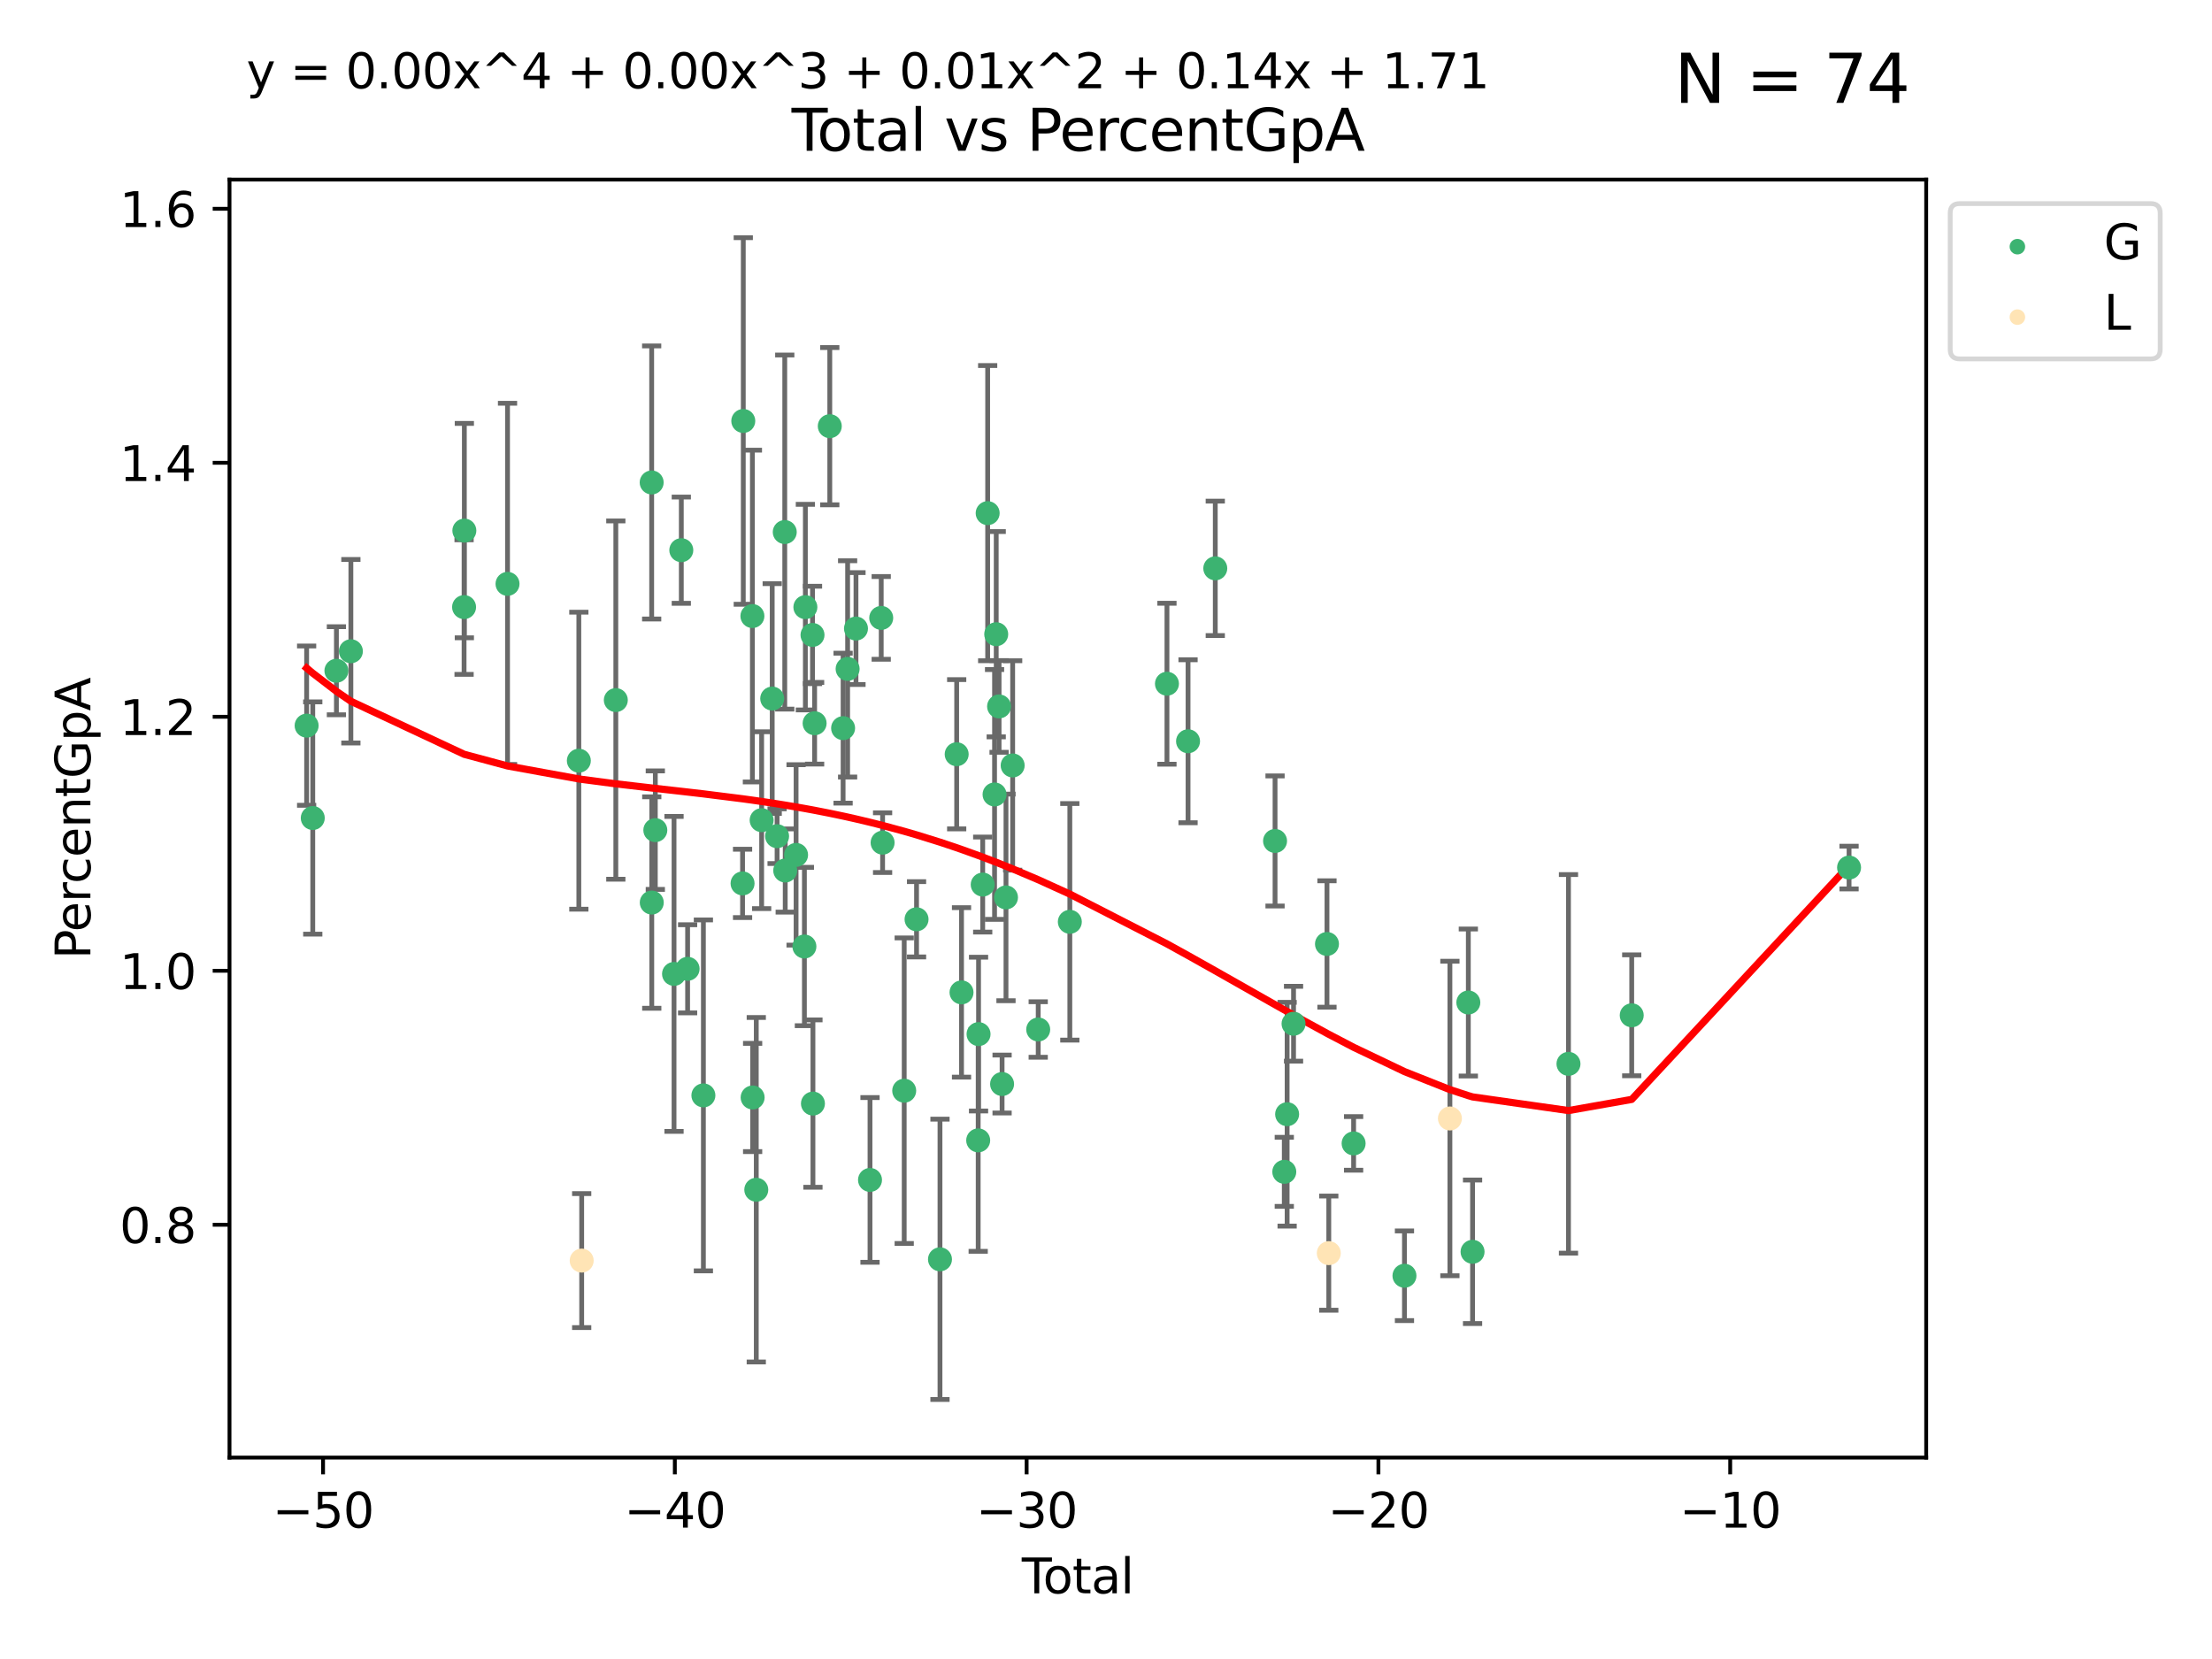 <?xml version="1.0" encoding="utf-8" standalone="no"?>
<!DOCTYPE svg PUBLIC "-//W3C//DTD SVG 1.1//EN"
  "http://www.w3.org/Graphics/SVG/1.1/DTD/svg11.dtd">
<svg xmlns:xlink="http://www.w3.org/1999/xlink" width="460.8pt" height="345.6pt" viewBox="0 0 460.8 345.6" xmlns="http://www.w3.org/2000/svg" version="1.1">
 <defs>
  <style type="text/css">*{stroke-linejoin: round; stroke-linecap: butt}</style>
 </defs>
 <g id="figure_1">
  <g id="patch_1">
   <path d="M 0 345.6 
L 460.8 345.6 
L 460.8 0 
L 0 0 
z
" style="fill: #ffffff"/>
  </g>
  <g id="axes_1">
   <g id="patch_2">
    <path d="M 47.81 303.64 
L 401.26 303.64 
L 401.26 37.411 
L 47.81 37.411 
z
" style="fill: #ffffff"/>
   </g>
   <g id="PathCollection_1">
    <defs>
     <path id="m5b1c51ec36" d="M 0 1.118 
C 0.297 1.118 0.581 1 0.791 0.791 
C 1 0.581 1.118 0.297 1.118 0 
C 1.118 -0.297 1 -0.581 0.791 -0.791 
C 0.581 -1 0.297 -1.118 0 -1.118 
C -0.297 -1.118 -0.581 -1 -0.791 -0.791 
C -1 -0.581 -1.118 -0.297 -1.118 0 
C -1.118 0.297 -1 0.581 -0.791 0.791 
C -0.581 1 -0.297 1.118 0 1.118 
z
" style="stroke: #3cb371"/>
    </defs>
    <g clip-path="url(#p511aaa5966)">
     <use xlink:href="#m5b1c51ec36" x="63.876" y="151.162" style="fill: #3cb371; stroke: #3cb371"/>
     <use xlink:href="#m5b1c51ec36" x="65.155" y="170.409" style="fill: #3cb371; stroke: #3cb371"/>
     <use xlink:href="#m5b1c51ec36" x="70.08" y="139.727" style="fill: #3cb371; stroke: #3cb371"/>
     <use xlink:href="#m5b1c51ec36" x="73.095" y="135.666" style="fill: #3cb371; stroke: #3cb371"/>
     <use xlink:href="#m5b1c51ec36" x="96.676" y="126.468" style="fill: #3cb371; stroke: #3cb371"/>
     <use xlink:href="#m5b1c51ec36" x="96.733" y="110.534" style="fill: #3cb371; stroke: #3cb371"/>
     <use xlink:href="#m5b1c51ec36" x="105.727" y="121.629" style="fill: #3cb371; stroke: #3cb371"/>
     <use xlink:href="#m5b1c51ec36" x="120.583" y="158.465" style="fill: #3cb371; stroke: #3cb371"/>
     <use xlink:href="#m5b1c51ec36" x="128.286" y="145.84" style="fill: #3cb371; stroke: #3cb371"/>
     <use xlink:href="#m5b1c51ec36" x="135.755" y="100.505" style="fill: #3cb371; stroke: #3cb371"/>
     <use xlink:href="#m5b1c51ec36" x="135.775" y="188.018" style="fill: #3cb371; stroke: #3cb371"/>
     <use xlink:href="#m5b1c51ec36" x="136.516" y="172.935" style="fill: #3cb371; stroke: #3cb371"/>
     <use xlink:href="#m5b1c51ec36" x="140.413" y="202.885" style="fill: #3cb371; stroke: #3cb371"/>
     <use xlink:href="#m5b1c51ec36" x="141.928" y="114.612" style="fill: #3cb371; stroke: #3cb371"/>
     <use xlink:href="#m5b1c51ec36" x="143.241" y="201.823" style="fill: #3cb371; stroke: #3cb371"/>
     <use xlink:href="#m5b1c51ec36" x="146.53" y="228.191" style="fill: #3cb371; stroke: #3cb371"/>
     <use xlink:href="#m5b1c51ec36" x="154.689" y="184.031" style="fill: #3cb371; stroke: #3cb371"/>
     <use xlink:href="#m5b1c51ec36" x="154.839" y="87.695" style="fill: #3cb371; stroke: #3cb371"/>
     <use xlink:href="#m5b1c51ec36" x="156.74" y="128.336" style="fill: #3cb371; stroke: #3cb371"/>
     <use xlink:href="#m5b1c51ec36" x="156.787" y="228.624" style="fill: #3cb371; stroke: #3cb371"/>
     <use xlink:href="#m5b1c51ec36" x="157.547" y="247.845" style="fill: #3cb371; stroke: #3cb371"/>
     <use xlink:href="#m5b1c51ec36" x="158.665" y="170.857" style="fill: #3cb371; stroke: #3cb371"/>
     <use xlink:href="#m5b1c51ec36" x="160.866" y="145.522" style="fill: #3cb371; stroke: #3cb371"/>
     <use xlink:href="#m5b1c51ec36" x="161.882" y="174.193" style="fill: #3cb371; stroke: #3cb371"/>
     <use xlink:href="#m5b1c51ec36" x="163.479" y="110.837" style="fill: #3cb371; stroke: #3cb371"/>
     <use xlink:href="#m5b1c51ec36" x="163.577" y="181.343" style="fill: #3cb371; stroke: #3cb371"/>
     <use xlink:href="#m5b1c51ec36" x="165.838" y="178.094" style="fill: #3cb371; stroke: #3cb371"/>
     <use xlink:href="#m5b1c51ec36" x="167.571" y="197.176" style="fill: #3cb371; stroke: #3cb371"/>
     <use xlink:href="#m5b1c51ec36" x="167.774" y="126.478" style="fill: #3cb371; stroke: #3cb371"/>
     <use xlink:href="#m5b1c51ec36" x="169.26" y="132.272" style="fill: #3cb371; stroke: #3cb371"/>
     <use xlink:href="#m5b1c51ec36" x="169.35" y="229.896" style="fill: #3cb371; stroke: #3cb371"/>
     <use xlink:href="#m5b1c51ec36" x="169.7" y="150.669" style="fill: #3cb371; stroke: #3cb371"/>
     <use xlink:href="#m5b1c51ec36" x="172.859" y="88.779" style="fill: #3cb371; stroke: #3cb371"/>
     <use xlink:href="#m5b1c51ec36" x="175.634" y="151.685" style="fill: #3cb371; stroke: #3cb371"/>
     <use xlink:href="#m5b1c51ec36" x="176.574" y="139.343" style="fill: #3cb371; stroke: #3cb371"/>
     <use xlink:href="#m5b1c51ec36" x="178.316" y="130.939" style="fill: #3cb371; stroke: #3cb371"/>
     <use xlink:href="#m5b1c51ec36" x="181.239" y="245.801" style="fill: #3cb371; stroke: #3cb371"/>
     <use xlink:href="#m5b1c51ec36" x="183.574" y="128.721" style="fill: #3cb371; stroke: #3cb371"/>
     <use xlink:href="#m5b1c51ec36" x="183.862" y="175.541" style="fill: #3cb371; stroke: #3cb371"/>
     <use xlink:href="#m5b1c51ec36" x="188.363" y="227.212" style="fill: #3cb371; stroke: #3cb371"/>
     <use xlink:href="#m5b1c51ec36" x="190.934" y="191.505" style="fill: #3cb371; stroke: #3cb371"/>
     <use xlink:href="#m5b1c51ec36" x="195.816" y="262.34" style="fill: #3cb371; stroke: #3cb371"/>
     <use xlink:href="#m5b1c51ec36" x="199.294" y="157.121" style="fill: #3cb371; stroke: #3cb371"/>
     <use xlink:href="#m5b1c51ec36" x="200.303" y="206.733" style="fill: #3cb371; stroke: #3cb371"/>
     <use xlink:href="#m5b1c51ec36" x="203.775" y="237.561" style="fill: #3cb371; stroke: #3cb371"/>
     <use xlink:href="#m5b1c51ec36" x="203.85" y="215.423" style="fill: #3cb371; stroke: #3cb371"/>
     <use xlink:href="#m5b1c51ec36" x="204.716" y="184.272" style="fill: #3cb371; stroke: #3cb371"/>
     <use xlink:href="#m5b1c51ec36" x="205.749" y="106.897" style="fill: #3cb371; stroke: #3cb371"/>
     <use xlink:href="#m5b1c51ec36" x="207.184" y="165.501" style="fill: #3cb371; stroke: #3cb371"/>
     <use xlink:href="#m5b1c51ec36" x="207.53" y="132.118" style="fill: #3cb371; stroke: #3cb371"/>
     <use xlink:href="#m5b1c51ec36" x="208.127" y="147.163" style="fill: #3cb371; stroke: #3cb371"/>
     <use xlink:href="#m5b1c51ec36" x="208.753" y="225.824" style="fill: #3cb371; stroke: #3cb371"/>
     <use xlink:href="#m5b1c51ec36" x="209.567" y="186.948" style="fill: #3cb371; stroke: #3cb371"/>
     <use xlink:href="#m5b1c51ec36" x="210.956" y="159.457" style="fill: #3cb371; stroke: #3cb371"/>
     <use xlink:href="#m5b1c51ec36" x="216.279" y="214.463" style="fill: #3cb371; stroke: #3cb371"/>
     <use xlink:href="#m5b1c51ec36" x="222.864" y="192.031" style="fill: #3cb371; stroke: #3cb371"/>
     <use xlink:href="#m5b1c51ec36" x="243.098" y="142.433" style="fill: #3cb371; stroke: #3cb371"/>
     <use xlink:href="#m5b1c51ec36" x="247.492" y="154.417" style="fill: #3cb371; stroke: #3cb371"/>
     <use xlink:href="#m5b1c51ec36" x="253.164" y="118.397" style="fill: #3cb371; stroke: #3cb371"/>
     <use xlink:href="#m5b1c51ec36" x="265.617" y="175.188" style="fill: #3cb371; stroke: #3cb371"/>
     <use xlink:href="#m5b1c51ec36" x="267.54" y="244.111" style="fill: #3cb371; stroke: #3cb371"/>
     <use xlink:href="#m5b1c51ec36" x="268.132" y="232.11" style="fill: #3cb371; stroke: #3cb371"/>
     <use xlink:href="#m5b1c51ec36" x="269.469" y="213.262" style="fill: #3cb371; stroke: #3cb371"/>
     <use xlink:href="#m5b1c51ec36" x="276.433" y="196.646" style="fill: #3cb371; stroke: #3cb371"/>
     <use xlink:href="#m5b1c51ec36" x="281.983" y="238.194" style="fill: #3cb371; stroke: #3cb371"/>
     <use xlink:href="#m5b1c51ec36" x="292.576" y="265.764" style="fill: #3cb371; stroke: #3cb371"/>
     <use xlink:href="#m5b1c51ec36" x="305.88" y="208.837" style="fill: #3cb371; stroke: #3cb371"/>
     <use xlink:href="#m5b1c51ec36" x="306.761" y="260.77" style="fill: #3cb371; stroke: #3cb371"/>
     <use xlink:href="#m5b1c51ec36" x="326.743" y="221.621" style="fill: #3cb371; stroke: #3cb371"/>
     <use xlink:href="#m5b1c51ec36" x="339.918" y="211.505" style="fill: #3cb371; stroke: #3cb371"/>
     <use xlink:href="#m5b1c51ec36" x="385.194" y="180.729" style="fill: #3cb371; stroke: #3cb371"/>
    </g>
   </g>
   <g id="PathCollection_2">
    <defs>
     <path id="mc54d44eb3c" d="M 0 1.118 
C 0.297 1.118 0.581 1 0.791 0.791 
C 1 0.581 1.118 0.297 1.118 0 
C 1.118 -0.297 1 -0.581 0.791 -0.791 
C 0.581 -1 0.297 -1.118 0 -1.118 
C -0.297 -1.118 -0.581 -1 -0.791 -0.791 
C -1 -0.581 -1.118 -0.297 -1.118 0 
C -1.118 0.297 -1 0.581 -0.791 0.791 
C -0.581 1 -0.297 1.118 0 1.118 
z
" style="stroke: #ffe4b5"/>
    </defs>
    <g clip-path="url(#p511aaa5966)">
     <use xlink:href="#mc54d44eb3c" x="121.176" y="262.605" style="fill: #ffe4b5; stroke: #ffe4b5"/>
     <use xlink:href="#mc54d44eb3c" x="276.81" y="261.052" style="fill: #ffe4b5; stroke: #ffe4b5"/>
     <use xlink:href="#mc54d44eb3c" x="302.043" y="232.997" style="fill: #ffe4b5; stroke: #ffe4b5"/>
    </g>
   </g>
   <g id="matplotlib.axis_1">
    <g id="xtick_1">
     <g id="line2d_1">
      <defs>
       <path id="m52af4c97b0" d="M 0 0 
L 0 3.5 
" style="stroke: #000000; stroke-width: 0.8"/>
      </defs>
      <g>
       <use xlink:href="#m52af4c97b0" x="67.298" y="303.64" style="stroke: #000000; stroke-width: 0.8"/>
      </g>
     </g>
     <g id="text_1">
      <!-- −50 -->
      <g transform="translate(56.745 318.238)scale(0.1 -0.1)">
       <defs>
        <path id="DejaVuSans-2212" d="M 678 2272 
L 4684 2272 
L 4684 1741 
L 678 1741 
L 678 2272 
z
" transform="scale(0.016)"/>
        <path id="DejaVuSans-35" d="M 691 4666 
L 3169 4666 
L 3169 4134 
L 1269 4134 
L 1269 2991 
Q 1406 3038 1543 3061 
Q 1681 3084 1819 3084 
Q 2600 3084 3056 2656 
Q 3513 2228 3513 1497 
Q 3513 744 3044 326 
Q 2575 -91 1722 -91 
Q 1428 -91 1123 -41 
Q 819 9 494 109 
L 494 744 
Q 775 591 1075 516 
Q 1375 441 1709 441 
Q 2250 441 2565 725 
Q 2881 1009 2881 1497 
Q 2881 1984 2565 2268 
Q 2250 2553 1709 2553 
Q 1456 2553 1204 2497 
Q 953 2441 691 2322 
L 691 4666 
z
" transform="scale(0.016)"/>
        <path id="DejaVuSans-30" d="M 2034 4250 
Q 1547 4250 1301 3770 
Q 1056 3291 1056 2328 
Q 1056 1369 1301 889 
Q 1547 409 2034 409 
Q 2525 409 2770 889 
Q 3016 1369 3016 2328 
Q 3016 3291 2770 3770 
Q 2525 4250 2034 4250 
z
M 2034 4750 
Q 2819 4750 3233 4129 
Q 3647 3509 3647 2328 
Q 3647 1150 3233 529 
Q 2819 -91 2034 -91 
Q 1250 -91 836 529 
Q 422 1150 422 2328 
Q 422 3509 836 4129 
Q 1250 4750 2034 4750 
z
" transform="scale(0.016)"/>
       </defs>
       <use xlink:href="#DejaVuSans-2212"/>
       <use xlink:href="#DejaVuSans-35" x="83.789"/>
       <use xlink:href="#DejaVuSans-30" x="147.412"/>
      </g>
     </g>
    </g>
    <g id="xtick_2">
     <g id="line2d_2">
      <g>
       <use xlink:href="#m52af4c97b0" x="140.581" y="303.64" style="stroke: #000000; stroke-width: 0.8"/>
      </g>
     </g>
     <g id="text_2">
      <!-- −40 -->
      <g transform="translate(130.029 318.238)scale(0.1 -0.1)">
       <defs>
        <path id="DejaVuSans-34" d="M 2419 4116 
L 825 1625 
L 2419 1625 
L 2419 4116 
z
M 2253 4666 
L 3047 4666 
L 3047 1625 
L 3713 1625 
L 3713 1100 
L 3047 1100 
L 3047 0 
L 2419 0 
L 2419 1100 
L 313 1100 
L 313 1709 
L 2253 4666 
z
" transform="scale(0.016)"/>
       </defs>
       <use xlink:href="#DejaVuSans-2212"/>
       <use xlink:href="#DejaVuSans-34" x="83.789"/>
       <use xlink:href="#DejaVuSans-30" x="147.412"/>
      </g>
     </g>
    </g>
    <g id="xtick_3">
     <g id="line2d_3">
      <g>
       <use xlink:href="#m52af4c97b0" x="213.865" y="303.64" style="stroke: #000000; stroke-width: 0.8"/>
      </g>
     </g>
     <g id="text_3">
      <!-- −30 -->
      <g transform="translate(203.312 318.238)scale(0.1 -0.1)">
       <defs>
        <path id="DejaVuSans-33" d="M 2597 2516 
Q 3050 2419 3304 2112 
Q 3559 1806 3559 1356 
Q 3559 666 3084 287 
Q 2609 -91 1734 -91 
Q 1441 -91 1130 -33 
Q 819 25 488 141 
L 488 750 
Q 750 597 1062 519 
Q 1375 441 1716 441 
Q 2309 441 2620 675 
Q 2931 909 2931 1356 
Q 2931 1769 2642 2001 
Q 2353 2234 1838 2234 
L 1294 2234 
L 1294 2753 
L 1863 2753 
Q 2328 2753 2575 2939 
Q 2822 3125 2822 3475 
Q 2822 3834 2567 4026 
Q 2313 4219 1838 4219 
Q 1578 4219 1281 4162 
Q 984 4106 628 3988 
L 628 4550 
Q 988 4650 1302 4700 
Q 1616 4750 1894 4750 
Q 2613 4750 3031 4423 
Q 3450 4097 3450 3541 
Q 3450 3153 3228 2886 
Q 3006 2619 2597 2516 
z
" transform="scale(0.016)"/>
       </defs>
       <use xlink:href="#DejaVuSans-2212"/>
       <use xlink:href="#DejaVuSans-33" x="83.789"/>
       <use xlink:href="#DejaVuSans-30" x="147.412"/>
      </g>
     </g>
    </g>
    <g id="xtick_4">
     <g id="line2d_4">
      <g>
       <use xlink:href="#m52af4c97b0" x="287.148" y="303.64" style="stroke: #000000; stroke-width: 0.8"/>
      </g>
     </g>
     <g id="text_4">
      <!-- −20 -->
      <g transform="translate(276.596 318.238)scale(0.1 -0.1)">
       <defs>
        <path id="DejaVuSans-32" d="M 1228 531 
L 3431 531 
L 3431 0 
L 469 0 
L 469 531 
Q 828 903 1448 1529 
Q 2069 2156 2228 2338 
Q 2531 2678 2651 2914 
Q 2772 3150 2772 3378 
Q 2772 3750 2511 3984 
Q 2250 4219 1831 4219 
Q 1534 4219 1204 4116 
Q 875 4013 500 3803 
L 500 4441 
Q 881 4594 1212 4672 
Q 1544 4750 1819 4750 
Q 2544 4750 2975 4387 
Q 3406 4025 3406 3419 
Q 3406 3131 3298 2873 
Q 3191 2616 2906 2266 
Q 2828 2175 2409 1742 
Q 1991 1309 1228 531 
z
" transform="scale(0.016)"/>
       </defs>
       <use xlink:href="#DejaVuSans-2212"/>
       <use xlink:href="#DejaVuSans-32" x="83.789"/>
       <use xlink:href="#DejaVuSans-30" x="147.412"/>
      </g>
     </g>
    </g>
    <g id="xtick_5">
     <g id="line2d_5">
      <g>
       <use xlink:href="#m52af4c97b0" x="360.432" y="303.64" style="stroke: #000000; stroke-width: 0.8"/>
      </g>
     </g>
     <g id="text_5">
      <!-- −10 -->
      <g transform="translate(349.88 318.238)scale(0.1 -0.1)">
       <defs>
        <path id="DejaVuSans-31" d="M 794 531 
L 1825 531 
L 1825 4091 
L 703 3866 
L 703 4441 
L 1819 4666 
L 2450 4666 
L 2450 531 
L 3481 531 
L 3481 0 
L 794 0 
L 794 531 
z
" transform="scale(0.016)"/>
       </defs>
       <use xlink:href="#DejaVuSans-2212"/>
       <use xlink:href="#DejaVuSans-31" x="83.789"/>
       <use xlink:href="#DejaVuSans-30" x="147.412"/>
      </g>
     </g>
    </g>
    <g id="text_6">
     <!-- Total -->
     <g transform="translate(212.858 331.917)scale(0.1 -0.1)">
      <defs>
       <path id="DejaVuSans-54" d="M -19 4666 
L 3928 4666 
L 3928 4134 
L 2272 4134 
L 2272 0 
L 1638 0 
L 1638 4134 
L -19 4134 
L -19 4666 
z
" transform="scale(0.016)"/>
       <path id="DejaVuSans-6f" d="M 1959 3097 
Q 1497 3097 1228 2736 
Q 959 2375 959 1747 
Q 959 1119 1226 758 
Q 1494 397 1959 397 
Q 2419 397 2687 759 
Q 2956 1122 2956 1747 
Q 2956 2369 2687 2733 
Q 2419 3097 1959 3097 
z
M 1959 3584 
Q 2709 3584 3137 3096 
Q 3566 2609 3566 1747 
Q 3566 888 3137 398 
Q 2709 -91 1959 -91 
Q 1206 -91 779 398 
Q 353 888 353 1747 
Q 353 2609 779 3096 
Q 1206 3584 1959 3584 
z
" transform="scale(0.016)"/>
       <path id="DejaVuSans-74" d="M 1172 4494 
L 1172 3500 
L 2356 3500 
L 2356 3053 
L 1172 3053 
L 1172 1153 
Q 1172 725 1289 603 
Q 1406 481 1766 481 
L 2356 481 
L 2356 0 
L 1766 0 
Q 1100 0 847 248 
Q 594 497 594 1153 
L 594 3053 
L 172 3053 
L 172 3500 
L 594 3500 
L 594 4494 
L 1172 4494 
z
" transform="scale(0.016)"/>
       <path id="DejaVuSans-61" d="M 2194 1759 
Q 1497 1759 1228 1600 
Q 959 1441 959 1056 
Q 959 750 1161 570 
Q 1363 391 1709 391 
Q 2188 391 2477 730 
Q 2766 1069 2766 1631 
L 2766 1759 
L 2194 1759 
z
M 3341 1997 
L 3341 0 
L 2766 0 
L 2766 531 
Q 2569 213 2275 61 
Q 1981 -91 1556 -91 
Q 1019 -91 701 211 
Q 384 513 384 1019 
Q 384 1609 779 1909 
Q 1175 2209 1959 2209 
L 2766 2209 
L 2766 2266 
Q 2766 2663 2505 2880 
Q 2244 3097 1772 3097 
Q 1472 3097 1187 3025 
Q 903 2953 641 2809 
L 641 3341 
Q 956 3463 1253 3523 
Q 1550 3584 1831 3584 
Q 2591 3584 2966 3190 
Q 3341 2797 3341 1997 
z
" transform="scale(0.016)"/>
       <path id="DejaVuSans-6c" d="M 603 4863 
L 1178 4863 
L 1178 0 
L 603 0 
L 603 4863 
z
" transform="scale(0.016)"/>
      </defs>
      <use xlink:href="#DejaVuSans-54"/>
      <use xlink:href="#DejaVuSans-6f" x="44.084"/>
      <use xlink:href="#DejaVuSans-74" x="105.266"/>
      <use xlink:href="#DejaVuSans-61" x="144.475"/>
      <use xlink:href="#DejaVuSans-6c" x="205.754"/>
     </g>
    </g>
   </g>
   <g id="matplotlib.axis_2">
    <g id="ytick_1">
     <g id="line2d_6">
      <defs>
       <path id="m9dc25146af" d="M 0 0 
L -3.5 0 
" style="stroke: #000000; stroke-width: 0.8"/>
      </defs>
      <g>
       <use xlink:href="#m9dc25146af" x="47.81" y="255.146" style="stroke: #000000; stroke-width: 0.8"/>
      </g>
     </g>
     <g id="text_7">
      <!-- 0.8 -->
      <g transform="translate(24.907 258.945)scale(0.1 -0.1)">
       <defs>
        <path id="DejaVuSans-2e" d="M 684 794 
L 1344 794 
L 1344 0 
L 684 0 
L 684 794 
z
" transform="scale(0.016)"/>
        <path id="DejaVuSans-38" d="M 2034 2216 
Q 1584 2216 1326 1975 
Q 1069 1734 1069 1313 
Q 1069 891 1326 650 
Q 1584 409 2034 409 
Q 2484 409 2743 651 
Q 3003 894 3003 1313 
Q 3003 1734 2745 1975 
Q 2488 2216 2034 2216 
z
M 1403 2484 
Q 997 2584 770 2862 
Q 544 3141 544 3541 
Q 544 4100 942 4425 
Q 1341 4750 2034 4750 
Q 2731 4750 3128 4425 
Q 3525 4100 3525 3541 
Q 3525 3141 3298 2862 
Q 3072 2584 2669 2484 
Q 3125 2378 3379 2068 
Q 3634 1759 3634 1313 
Q 3634 634 3220 271 
Q 2806 -91 2034 -91 
Q 1263 -91 848 271 
Q 434 634 434 1313 
Q 434 1759 690 2068 
Q 947 2378 1403 2484 
z
M 1172 3481 
Q 1172 3119 1398 2916 
Q 1625 2713 2034 2713 
Q 2441 2713 2670 2916 
Q 2900 3119 2900 3481 
Q 2900 3844 2670 4047 
Q 2441 4250 2034 4250 
Q 1625 4250 1398 4047 
Q 1172 3844 1172 3481 
z
" transform="scale(0.016)"/>
       </defs>
       <use xlink:href="#DejaVuSans-30"/>
       <use xlink:href="#DejaVuSans-2e" x="63.623"/>
       <use xlink:href="#DejaVuSans-38" x="95.41"/>
      </g>
     </g>
    </g>
    <g id="ytick_2">
     <g id="line2d_7">
      <g>
       <use xlink:href="#m9dc25146af" x="47.81" y="202.232" style="stroke: #000000; stroke-width: 0.8"/>
      </g>
     </g>
     <g id="text_8">
      <!-- 1.0 -->
      <g transform="translate(24.907 206.032)scale(0.1 -0.1)">
       <use xlink:href="#DejaVuSans-31"/>
       <use xlink:href="#DejaVuSans-2e" x="63.623"/>
       <use xlink:href="#DejaVuSans-30" x="95.41"/>
      </g>
     </g>
    </g>
    <g id="ytick_3">
     <g id="line2d_8">
      <g>
       <use xlink:href="#m9dc25146af" x="47.81" y="149.319" style="stroke: #000000; stroke-width: 0.8"/>
      </g>
     </g>
     <g id="text_9">
      <!-- 1.2 -->
      <g transform="translate(24.907 153.118)scale(0.1 -0.1)">
       <use xlink:href="#DejaVuSans-31"/>
       <use xlink:href="#DejaVuSans-2e" x="63.623"/>
       <use xlink:href="#DejaVuSans-32" x="95.41"/>
      </g>
     </g>
    </g>
    <g id="ytick_4">
     <g id="line2d_9">
      <g>
       <use xlink:href="#m9dc25146af" x="47.81" y="96.406" style="stroke: #000000; stroke-width: 0.8"/>
      </g>
     </g>
     <g id="text_10">
      <!-- 1.4 -->
      <g transform="translate(24.907 100.205)scale(0.1 -0.1)">
       <use xlink:href="#DejaVuSans-31"/>
       <use xlink:href="#DejaVuSans-2e" x="63.623"/>
       <use xlink:href="#DejaVuSans-34" x="95.41"/>
      </g>
     </g>
    </g>
    <g id="ytick_5">
     <g id="line2d_10">
      <g>
       <use xlink:href="#m9dc25146af" x="47.81" y="43.492" style="stroke: #000000; stroke-width: 0.8"/>
      </g>
     </g>
     <g id="text_11">
      <!-- 1.6 -->
      <g transform="translate(24.907 47.292)scale(0.1 -0.1)">
       <defs>
        <path id="DejaVuSans-36" d="M 2113 2584 
Q 1688 2584 1439 2293 
Q 1191 2003 1191 1497 
Q 1191 994 1439 701 
Q 1688 409 2113 409 
Q 2538 409 2786 701 
Q 3034 994 3034 1497 
Q 3034 2003 2786 2293 
Q 2538 2584 2113 2584 
z
M 3366 4563 
L 3366 3988 
Q 3128 4100 2886 4159 
Q 2644 4219 2406 4219 
Q 1781 4219 1451 3797 
Q 1122 3375 1075 2522 
Q 1259 2794 1537 2939 
Q 1816 3084 2150 3084 
Q 2853 3084 3261 2657 
Q 3669 2231 3669 1497 
Q 3669 778 3244 343 
Q 2819 -91 2113 -91 
Q 1303 -91 875 529 
Q 447 1150 447 2328 
Q 447 3434 972 4092 
Q 1497 4750 2381 4750 
Q 2619 4750 2861 4703 
Q 3103 4656 3366 4563 
z
" transform="scale(0.016)"/>
       </defs>
       <use xlink:href="#DejaVuSans-31"/>
       <use xlink:href="#DejaVuSans-2e" x="63.623"/>
       <use xlink:href="#DejaVuSans-36" x="95.41"/>
      </g>
     </g>
    </g>
    <g id="text_12">
     <!-- PercentGpA -->
     <g transform="translate(18.827 199.802)rotate(-90)scale(0.1 -0.1)">
      <defs>
       <path id="DejaVuSans-50" d="M 1259 4147 
L 1259 2394 
L 2053 2394 
Q 2494 2394 2734 2622 
Q 2975 2850 2975 3272 
Q 2975 3691 2734 3919 
Q 2494 4147 2053 4147 
L 1259 4147 
z
M 628 4666 
L 2053 4666 
Q 2838 4666 3239 4311 
Q 3641 3956 3641 3272 
Q 3641 2581 3239 2228 
Q 2838 1875 2053 1875 
L 1259 1875 
L 1259 0 
L 628 0 
L 628 4666 
z
" transform="scale(0.016)"/>
       <path id="DejaVuSans-65" d="M 3597 1894 
L 3597 1613 
L 953 1613 
Q 991 1019 1311 708 
Q 1631 397 2203 397 
Q 2534 397 2845 478 
Q 3156 559 3463 722 
L 3463 178 
Q 3153 47 2828 -22 
Q 2503 -91 2169 -91 
Q 1331 -91 842 396 
Q 353 884 353 1716 
Q 353 2575 817 3079 
Q 1281 3584 2069 3584 
Q 2775 3584 3186 3129 
Q 3597 2675 3597 1894 
z
M 3022 2063 
Q 3016 2534 2758 2815 
Q 2500 3097 2075 3097 
Q 1594 3097 1305 2825 
Q 1016 2553 972 2059 
L 3022 2063 
z
" transform="scale(0.016)"/>
       <path id="DejaVuSans-72" d="M 2631 2963 
Q 2534 3019 2420 3045 
Q 2306 3072 2169 3072 
Q 1681 3072 1420 2755 
Q 1159 2438 1159 1844 
L 1159 0 
L 581 0 
L 581 3500 
L 1159 3500 
L 1159 2956 
Q 1341 3275 1631 3429 
Q 1922 3584 2338 3584 
Q 2397 3584 2469 3576 
Q 2541 3569 2628 3553 
L 2631 2963 
z
" transform="scale(0.016)"/>
       <path id="DejaVuSans-63" d="M 3122 3366 
L 3122 2828 
Q 2878 2963 2633 3030 
Q 2388 3097 2138 3097 
Q 1578 3097 1268 2742 
Q 959 2388 959 1747 
Q 959 1106 1268 751 
Q 1578 397 2138 397 
Q 2388 397 2633 464 
Q 2878 531 3122 666 
L 3122 134 
Q 2881 22 2623 -34 
Q 2366 -91 2075 -91 
Q 1284 -91 818 406 
Q 353 903 353 1747 
Q 353 2603 823 3093 
Q 1294 3584 2113 3584 
Q 2378 3584 2631 3529 
Q 2884 3475 3122 3366 
z
" transform="scale(0.016)"/>
       <path id="DejaVuSans-6e" d="M 3513 2113 
L 3513 0 
L 2938 0 
L 2938 2094 
Q 2938 2591 2744 2837 
Q 2550 3084 2163 3084 
Q 1697 3084 1428 2787 
Q 1159 2491 1159 1978 
L 1159 0 
L 581 0 
L 581 3500 
L 1159 3500 
L 1159 2956 
Q 1366 3272 1645 3428 
Q 1925 3584 2291 3584 
Q 2894 3584 3203 3211 
Q 3513 2838 3513 2113 
z
" transform="scale(0.016)"/>
       <path id="DejaVuSans-47" d="M 3809 666 
L 3809 1919 
L 2778 1919 
L 2778 2438 
L 4434 2438 
L 4434 434 
Q 4069 175 3628 42 
Q 3188 -91 2688 -91 
Q 1594 -91 976 548 
Q 359 1188 359 2328 
Q 359 3472 976 4111 
Q 1594 4750 2688 4750 
Q 3144 4750 3555 4637 
Q 3966 4525 4313 4306 
L 4313 3634 
Q 3963 3931 3569 4081 
Q 3175 4231 2741 4231 
Q 1884 4231 1454 3753 
Q 1025 3275 1025 2328 
Q 1025 1384 1454 906 
Q 1884 428 2741 428 
Q 3075 428 3337 486 
Q 3600 544 3809 666 
z
" transform="scale(0.016)"/>
       <path id="DejaVuSans-70" d="M 1159 525 
L 1159 -1331 
L 581 -1331 
L 581 3500 
L 1159 3500 
L 1159 2969 
Q 1341 3281 1617 3432 
Q 1894 3584 2278 3584 
Q 2916 3584 3314 3078 
Q 3713 2572 3713 1747 
Q 3713 922 3314 415 
Q 2916 -91 2278 -91 
Q 1894 -91 1617 61 
Q 1341 213 1159 525 
z
M 3116 1747 
Q 3116 2381 2855 2742 
Q 2594 3103 2138 3103 
Q 1681 3103 1420 2742 
Q 1159 2381 1159 1747 
Q 1159 1113 1420 752 
Q 1681 391 2138 391 
Q 2594 391 2855 752 
Q 3116 1113 3116 1747 
z
" transform="scale(0.016)"/>
       <path id="DejaVuSans-41" d="M 2188 4044 
L 1331 1722 
L 3047 1722 
L 2188 4044 
z
M 1831 4666 
L 2547 4666 
L 4325 0 
L 3669 0 
L 3244 1197 
L 1141 1197 
L 716 0 
L 50 0 
L 1831 4666 
z
" transform="scale(0.016)"/>
      </defs>
      <use xlink:href="#DejaVuSans-50"/>
      <use xlink:href="#DejaVuSans-65" x="56.678"/>
      <use xlink:href="#DejaVuSans-72" x="118.201"/>
      <use xlink:href="#DejaVuSans-63" x="157.064"/>
      <use xlink:href="#DejaVuSans-65" x="212.045"/>
      <use xlink:href="#DejaVuSans-6e" x="273.568"/>
      <use xlink:href="#DejaVuSans-74" x="336.947"/>
      <use xlink:href="#DejaVuSans-47" x="376.156"/>
      <use xlink:href="#DejaVuSans-70" x="453.646"/>
      <use xlink:href="#DejaVuSans-41" x="517.123"/>
     </g>
    </g>
   </g>
   <g id="LineCollection_1">
    <path d="M 63.876 167.755 
L 63.876 134.569 
" clip-path="url(#p511aaa5966)" style="fill: none; stroke: #696969"/>
    <path d="M 65.155 194.602 
L 65.155 146.215 
" clip-path="url(#p511aaa5966)" style="fill: none; stroke: #696969"/>
    <path d="M 70.08 148.902 
L 70.08 130.552 
" clip-path="url(#p511aaa5966)" style="fill: none; stroke: #696969"/>
    <path d="M 73.095 154.781 
L 73.095 116.551 
" clip-path="url(#p511aaa5966)" style="fill: none; stroke: #696969"/>
    <path d="M 96.676 140.483 
L 96.676 112.452 
" clip-path="url(#p511aaa5966)" style="fill: none; stroke: #696969"/>
    <path d="M 96.733 132.866 
L 96.733 88.202 
" clip-path="url(#p511aaa5966)" style="fill: none; stroke: #696969"/>
    <path d="M 105.727 159.25 
L 105.727 84.009 
" clip-path="url(#p511aaa5966)" style="fill: none; stroke: #696969"/>
    <path d="M 120.583 189.402 
L 120.583 127.528 
" clip-path="url(#p511aaa5966)" style="fill: none; stroke: #696969"/>
    <path d="M 128.286 183.157 
L 128.286 108.522 
" clip-path="url(#p511aaa5966)" style="fill: none; stroke: #696969"/>
    <path d="M 135.755 128.95 
L 135.755 72.059 
" clip-path="url(#p511aaa5966)" style="fill: none; stroke: #696969"/>
    <path d="M 135.775 210.04 
L 135.775 165.996 
" clip-path="url(#p511aaa5966)" style="fill: none; stroke: #696969"/>
    <path d="M 136.516 185.278 
L 136.516 160.592 
" clip-path="url(#p511aaa5966)" style="fill: none; stroke: #696969"/>
    <path d="M 140.413 235.691 
L 140.413 170.08 
" clip-path="url(#p511aaa5966)" style="fill: none; stroke: #696969"/>
    <path d="M 141.928 125.683 
L 141.928 103.542 
" clip-path="url(#p511aaa5966)" style="fill: none; stroke: #696969"/>
    <path d="M 143.241 211.007 
L 143.241 192.639 
" clip-path="url(#p511aaa5966)" style="fill: none; stroke: #696969"/>
    <path d="M 146.53 264.743 
L 146.53 191.638 
" clip-path="url(#p511aaa5966)" style="fill: none; stroke: #696969"/>
    <path d="M 154.689 191.15 
L 154.689 176.912 
" clip-path="url(#p511aaa5966)" style="fill: none; stroke: #696969"/>
    <path d="M 154.839 125.878 
L 154.839 49.513 
" clip-path="url(#p511aaa5966)" style="fill: none; stroke: #696969"/>
    <path d="M 156.74 162.899 
L 156.74 93.772 
" clip-path="url(#p511aaa5966)" style="fill: none; stroke: #696969"/>
    <path d="M 156.787 239.898 
L 156.787 217.35 
" clip-path="url(#p511aaa5966)" style="fill: none; stroke: #696969"/>
    <path d="M 157.547 283.726 
L 157.547 211.965 
" clip-path="url(#p511aaa5966)" style="fill: none; stroke: #696969"/>
    <path d="M 158.665 189.274 
L 158.665 152.439 
" clip-path="url(#p511aaa5966)" style="fill: none; stroke: #696969"/>
    <path d="M 160.866 169.459 
L 160.866 121.585 
" clip-path="url(#p511aaa5966)" style="fill: none; stroke: #696969"/>
    <path d="M 161.882 179.892 
L 161.882 168.494 
" clip-path="url(#p511aaa5966)" style="fill: none; stroke: #696969"/>
    <path d="M 163.479 147.722 
L 163.479 73.951 
" clip-path="url(#p511aaa5966)" style="fill: none; stroke: #696969"/>
    <path d="M 163.577 190.01 
L 163.577 172.676 
" clip-path="url(#p511aaa5966)" style="fill: none; stroke: #696969"/>
    <path d="M 165.838 196.887 
L 165.838 159.301 
" clip-path="url(#p511aaa5966)" style="fill: none; stroke: #696969"/>
    <path d="M 167.571 213.67 
L 167.571 180.682 
" clip-path="url(#p511aaa5966)" style="fill: none; stroke: #696969"/>
    <path d="M 167.774 147.896 
L 167.774 105.061 
" clip-path="url(#p511aaa5966)" style="fill: none; stroke: #696969"/>
    <path d="M 169.26 142.424 
L 169.26 122.121 
" clip-path="url(#p511aaa5966)" style="fill: none; stroke: #696969"/>
    <path d="M 169.35 247.331 
L 169.35 212.462 
" clip-path="url(#p511aaa5966)" style="fill: none; stroke: #696969"/>
    <path d="M 169.7 159.175 
L 169.7 142.162 
" clip-path="url(#p511aaa5966)" style="fill: none; stroke: #696969"/>
    <path d="M 172.859 105.16 
L 172.859 72.399 
" clip-path="url(#p511aaa5966)" style="fill: none; stroke: #696969"/>
    <path d="M 175.634 167.304 
L 175.634 136.067 
" clip-path="url(#p511aaa5966)" style="fill: none; stroke: #696969"/>
    <path d="M 176.574 161.868 
L 176.574 116.819 
" clip-path="url(#p511aaa5966)" style="fill: none; stroke: #696969"/>
    <path d="M 178.316 142.596 
L 178.316 119.282 
" clip-path="url(#p511aaa5966)" style="fill: none; stroke: #696969"/>
    <path d="M 181.239 262.957 
L 181.239 228.645 
" clip-path="url(#p511aaa5966)" style="fill: none; stroke: #696969"/>
    <path d="M 183.574 137.34 
L 183.574 120.102 
" clip-path="url(#p511aaa5966)" style="fill: none; stroke: #696969"/>
    <path d="M 183.862 181.757 
L 183.862 169.325 
" clip-path="url(#p511aaa5966)" style="fill: none; stroke: #696969"/>
    <path d="M 188.363 259.035 
L 188.363 195.388 
" clip-path="url(#p511aaa5966)" style="fill: none; stroke: #696969"/>
    <path d="M 190.934 199.348 
L 190.934 183.663 
" clip-path="url(#p511aaa5966)" style="fill: none; stroke: #696969"/>
    <path d="M 195.816 291.539 
L 195.816 233.14 
" clip-path="url(#p511aaa5966)" style="fill: none; stroke: #696969"/>
    <path d="M 199.294 172.669 
L 199.294 141.573 
" clip-path="url(#p511aaa5966)" style="fill: none; stroke: #696969"/>
    <path d="M 200.303 224.382 
L 200.303 189.084 
" clip-path="url(#p511aaa5966)" style="fill: none; stroke: #696969"/>
    <path d="M 203.775 260.675 
L 203.775 214.447 
" clip-path="url(#p511aaa5966)" style="fill: none; stroke: #696969"/>
    <path d="M 203.85 231.442 
L 203.85 199.404 
" clip-path="url(#p511aaa5966)" style="fill: none; stroke: #696969"/>
    <path d="M 204.716 194.167 
L 204.716 174.376 
" clip-path="url(#p511aaa5966)" style="fill: none; stroke: #696969"/>
    <path d="M 205.749 137.645 
L 205.749 76.149 
" clip-path="url(#p511aaa5966)" style="fill: none; stroke: #696969"/>
    <path d="M 207.184 191.52 
L 207.184 139.482 
" clip-path="url(#p511aaa5966)" style="fill: none; stroke: #696969"/>
    <path d="M 207.53 153.501 
L 207.53 110.736 
" clip-path="url(#p511aaa5966)" style="fill: none; stroke: #696969"/>
    <path d="M 208.127 156.715 
L 208.127 137.611 
" clip-path="url(#p511aaa5966)" style="fill: none; stroke: #696969"/>
    <path d="M 208.753 231.86 
L 208.753 219.788 
" clip-path="url(#p511aaa5966)" style="fill: none; stroke: #696969"/>
    <path d="M 209.567 208.467 
L 209.567 165.429 
" clip-path="url(#p511aaa5966)" style="fill: none; stroke: #696969"/>
    <path d="M 210.956 181.27 
L 210.956 137.644 
" clip-path="url(#p511aaa5966)" style="fill: none; stroke: #696969"/>
    <path d="M 216.279 220.245 
L 216.279 208.681 
" clip-path="url(#p511aaa5966)" style="fill: none; stroke: #696969"/>
    <path d="M 222.864 216.673 
L 222.864 167.39 
" clip-path="url(#p511aaa5966)" style="fill: none; stroke: #696969"/>
    <path d="M 243.098 159.197 
L 243.098 125.668 
" clip-path="url(#p511aaa5966)" style="fill: none; stroke: #696969"/>
    <path d="M 247.492 171.394 
L 247.492 137.44 
" clip-path="url(#p511aaa5966)" style="fill: none; stroke: #696969"/>
    <path d="M 253.164 132.401 
L 253.164 104.393 
" clip-path="url(#p511aaa5966)" style="fill: none; stroke: #696969"/>
    <path d="M 265.617 188.739 
L 265.617 161.637 
" clip-path="url(#p511aaa5966)" style="fill: none; stroke: #696969"/>
    <path d="M 267.54 251.306 
L 267.54 236.915 
" clip-path="url(#p511aaa5966)" style="fill: none; stroke: #696969"/>
    <path d="M 268.132 255.42 
L 268.132 208.8 
" clip-path="url(#p511aaa5966)" style="fill: none; stroke: #696969"/>
    <path d="M 269.469 221.056 
L 269.469 205.469 
" clip-path="url(#p511aaa5966)" style="fill: none; stroke: #696969"/>
    <path d="M 276.433 209.808 
L 276.433 183.485 
" clip-path="url(#p511aaa5966)" style="fill: none; stroke: #696969"/>
    <path d="M 281.983 243.777 
L 281.983 232.61 
" clip-path="url(#p511aaa5966)" style="fill: none; stroke: #696969"/>
    <path d="M 292.576 275.104 
L 292.576 256.425 
" clip-path="url(#p511aaa5966)" style="fill: none; stroke: #696969"/>
    <path d="M 305.88 224.148 
L 305.88 193.526 
" clip-path="url(#p511aaa5966)" style="fill: none; stroke: #696969"/>
    <path d="M 306.761 275.72 
L 306.761 245.82 
" clip-path="url(#p511aaa5966)" style="fill: none; stroke: #696969"/>
    <path d="M 326.743 261.051 
L 326.743 182.19 
" clip-path="url(#p511aaa5966)" style="fill: none; stroke: #696969"/>
    <path d="M 339.918 224.099 
L 339.918 198.912 
" clip-path="url(#p511aaa5966)" style="fill: none; stroke: #696969"/>
    <path d="M 385.194 185.181 
L 385.194 176.277 
" clip-path="url(#p511aaa5966)" style="fill: none; stroke: #696969"/>
   </g>
   <g id="line2d_11">
    <defs>
     <path id="m47cddfd521" d="M 2 0 
L -2 -0 
" style="stroke: #696969"/>
    </defs>
    <g clip-path="url(#p511aaa5966)">
     <use xlink:href="#m47cddfd521" x="63.876" y="167.755" style="fill: #696969; stroke: #696969"/>
     <use xlink:href="#m47cddfd521" x="65.155" y="194.602" style="fill: #696969; stroke: #696969"/>
     <use xlink:href="#m47cddfd521" x="70.08" y="148.902" style="fill: #696969; stroke: #696969"/>
     <use xlink:href="#m47cddfd521" x="73.095" y="154.781" style="fill: #696969; stroke: #696969"/>
     <use xlink:href="#m47cddfd521" x="96.676" y="140.483" style="fill: #696969; stroke: #696969"/>
     <use xlink:href="#m47cddfd521" x="96.733" y="132.866" style="fill: #696969; stroke: #696969"/>
     <use xlink:href="#m47cddfd521" x="105.727" y="159.25" style="fill: #696969; stroke: #696969"/>
     <use xlink:href="#m47cddfd521" x="120.583" y="189.402" style="fill: #696969; stroke: #696969"/>
     <use xlink:href="#m47cddfd521" x="128.286" y="183.157" style="fill: #696969; stroke: #696969"/>
     <use xlink:href="#m47cddfd521" x="135.755" y="128.95" style="fill: #696969; stroke: #696969"/>
     <use xlink:href="#m47cddfd521" x="135.775" y="210.04" style="fill: #696969; stroke: #696969"/>
     <use xlink:href="#m47cddfd521" x="136.516" y="185.278" style="fill: #696969; stroke: #696969"/>
     <use xlink:href="#m47cddfd521" x="140.413" y="235.691" style="fill: #696969; stroke: #696969"/>
     <use xlink:href="#m47cddfd521" x="141.928" y="125.683" style="fill: #696969; stroke: #696969"/>
     <use xlink:href="#m47cddfd521" x="143.241" y="211.007" style="fill: #696969; stroke: #696969"/>
     <use xlink:href="#m47cddfd521" x="146.53" y="264.743" style="fill: #696969; stroke: #696969"/>
     <use xlink:href="#m47cddfd521" x="154.689" y="191.15" style="fill: #696969; stroke: #696969"/>
     <use xlink:href="#m47cddfd521" x="154.839" y="125.878" style="fill: #696969; stroke: #696969"/>
     <use xlink:href="#m47cddfd521" x="156.74" y="162.899" style="fill: #696969; stroke: #696969"/>
     <use xlink:href="#m47cddfd521" x="156.787" y="239.898" style="fill: #696969; stroke: #696969"/>
     <use xlink:href="#m47cddfd521" x="157.547" y="283.726" style="fill: #696969; stroke: #696969"/>
     <use xlink:href="#m47cddfd521" x="158.665" y="189.274" style="fill: #696969; stroke: #696969"/>
     <use xlink:href="#m47cddfd521" x="160.866" y="169.459" style="fill: #696969; stroke: #696969"/>
     <use xlink:href="#m47cddfd521" x="161.882" y="179.892" style="fill: #696969; stroke: #696969"/>
     <use xlink:href="#m47cddfd521" x="163.479" y="147.722" style="fill: #696969; stroke: #696969"/>
     <use xlink:href="#m47cddfd521" x="163.577" y="190.01" style="fill: #696969; stroke: #696969"/>
     <use xlink:href="#m47cddfd521" x="165.838" y="196.887" style="fill: #696969; stroke: #696969"/>
     <use xlink:href="#m47cddfd521" x="167.571" y="213.67" style="fill: #696969; stroke: #696969"/>
     <use xlink:href="#m47cddfd521" x="167.774" y="147.896" style="fill: #696969; stroke: #696969"/>
     <use xlink:href="#m47cddfd521" x="169.26" y="142.424" style="fill: #696969; stroke: #696969"/>
     <use xlink:href="#m47cddfd521" x="169.35" y="247.331" style="fill: #696969; stroke: #696969"/>
     <use xlink:href="#m47cddfd521" x="169.7" y="159.175" style="fill: #696969; stroke: #696969"/>
     <use xlink:href="#m47cddfd521" x="172.859" y="105.16" style="fill: #696969; stroke: #696969"/>
     <use xlink:href="#m47cddfd521" x="175.634" y="167.304" style="fill: #696969; stroke: #696969"/>
     <use xlink:href="#m47cddfd521" x="176.574" y="161.868" style="fill: #696969; stroke: #696969"/>
     <use xlink:href="#m47cddfd521" x="178.316" y="142.596" style="fill: #696969; stroke: #696969"/>
     <use xlink:href="#m47cddfd521" x="181.239" y="262.957" style="fill: #696969; stroke: #696969"/>
     <use xlink:href="#m47cddfd521" x="183.574" y="137.34" style="fill: #696969; stroke: #696969"/>
     <use xlink:href="#m47cddfd521" x="183.862" y="181.757" style="fill: #696969; stroke: #696969"/>
     <use xlink:href="#m47cddfd521" x="188.363" y="259.035" style="fill: #696969; stroke: #696969"/>
     <use xlink:href="#m47cddfd521" x="190.934" y="199.348" style="fill: #696969; stroke: #696969"/>
     <use xlink:href="#m47cddfd521" x="195.816" y="291.539" style="fill: #696969; stroke: #696969"/>
     <use xlink:href="#m47cddfd521" x="199.294" y="172.669" style="fill: #696969; stroke: #696969"/>
     <use xlink:href="#m47cddfd521" x="200.303" y="224.382" style="fill: #696969; stroke: #696969"/>
     <use xlink:href="#m47cddfd521" x="203.775" y="260.675" style="fill: #696969; stroke: #696969"/>
     <use xlink:href="#m47cddfd521" x="203.85" y="231.442" style="fill: #696969; stroke: #696969"/>
     <use xlink:href="#m47cddfd521" x="204.716" y="194.167" style="fill: #696969; stroke: #696969"/>
     <use xlink:href="#m47cddfd521" x="205.749" y="137.645" style="fill: #696969; stroke: #696969"/>
     <use xlink:href="#m47cddfd521" x="207.184" y="191.52" style="fill: #696969; stroke: #696969"/>
     <use xlink:href="#m47cddfd521" x="207.53" y="153.501" style="fill: #696969; stroke: #696969"/>
     <use xlink:href="#m47cddfd521" x="208.127" y="156.715" style="fill: #696969; stroke: #696969"/>
     <use xlink:href="#m47cddfd521" x="208.753" y="231.86" style="fill: #696969; stroke: #696969"/>
     <use xlink:href="#m47cddfd521" x="209.567" y="208.467" style="fill: #696969; stroke: #696969"/>
     <use xlink:href="#m47cddfd521" x="210.956" y="181.27" style="fill: #696969; stroke: #696969"/>
     <use xlink:href="#m47cddfd521" x="216.279" y="220.245" style="fill: #696969; stroke: #696969"/>
     <use xlink:href="#m47cddfd521" x="222.864" y="216.673" style="fill: #696969; stroke: #696969"/>
     <use xlink:href="#m47cddfd521" x="243.098" y="159.197" style="fill: #696969; stroke: #696969"/>
     <use xlink:href="#m47cddfd521" x="247.492" y="171.394" style="fill: #696969; stroke: #696969"/>
     <use xlink:href="#m47cddfd521" x="253.164" y="132.401" style="fill: #696969; stroke: #696969"/>
     <use xlink:href="#m47cddfd521" x="265.617" y="188.739" style="fill: #696969; stroke: #696969"/>
     <use xlink:href="#m47cddfd521" x="267.54" y="251.306" style="fill: #696969; stroke: #696969"/>
     <use xlink:href="#m47cddfd521" x="268.132" y="255.42" style="fill: #696969; stroke: #696969"/>
     <use xlink:href="#m47cddfd521" x="269.469" y="221.056" style="fill: #696969; stroke: #696969"/>
     <use xlink:href="#m47cddfd521" x="276.433" y="209.808" style="fill: #696969; stroke: #696969"/>
     <use xlink:href="#m47cddfd521" x="281.983" y="243.777" style="fill: #696969; stroke: #696969"/>
     <use xlink:href="#m47cddfd521" x="292.576" y="275.104" style="fill: #696969; stroke: #696969"/>
     <use xlink:href="#m47cddfd521" x="305.88" y="224.148" style="fill: #696969; stroke: #696969"/>
     <use xlink:href="#m47cddfd521" x="306.761" y="275.72" style="fill: #696969; stroke: #696969"/>
     <use xlink:href="#m47cddfd521" x="326.743" y="261.051" style="fill: #696969; stroke: #696969"/>
     <use xlink:href="#m47cddfd521" x="339.918" y="224.099" style="fill: #696969; stroke: #696969"/>
     <use xlink:href="#m47cddfd521" x="385.194" y="185.181" style="fill: #696969; stroke: #696969"/>
    </g>
   </g>
   <g id="line2d_12">
    <g clip-path="url(#p511aaa5966)">
     <use xlink:href="#m47cddfd521" x="63.876" y="134.569" style="fill: #696969; stroke: #696969"/>
     <use xlink:href="#m47cddfd521" x="65.155" y="146.215" style="fill: #696969; stroke: #696969"/>
     <use xlink:href="#m47cddfd521" x="70.08" y="130.552" style="fill: #696969; stroke: #696969"/>
     <use xlink:href="#m47cddfd521" x="73.095" y="116.551" style="fill: #696969; stroke: #696969"/>
     <use xlink:href="#m47cddfd521" x="96.676" y="112.452" style="fill: #696969; stroke: #696969"/>
     <use xlink:href="#m47cddfd521" x="96.733" y="88.202" style="fill: #696969; stroke: #696969"/>
     <use xlink:href="#m47cddfd521" x="105.727" y="84.009" style="fill: #696969; stroke: #696969"/>
     <use xlink:href="#m47cddfd521" x="120.583" y="127.528" style="fill: #696969; stroke: #696969"/>
     <use xlink:href="#m47cddfd521" x="128.286" y="108.522" style="fill: #696969; stroke: #696969"/>
     <use xlink:href="#m47cddfd521" x="135.755" y="72.059" style="fill: #696969; stroke: #696969"/>
     <use xlink:href="#m47cddfd521" x="135.775" y="165.996" style="fill: #696969; stroke: #696969"/>
     <use xlink:href="#m47cddfd521" x="136.516" y="160.592" style="fill: #696969; stroke: #696969"/>
     <use xlink:href="#m47cddfd521" x="140.413" y="170.08" style="fill: #696969; stroke: #696969"/>
     <use xlink:href="#m47cddfd521" x="141.928" y="103.542" style="fill: #696969; stroke: #696969"/>
     <use xlink:href="#m47cddfd521" x="143.241" y="192.639" style="fill: #696969; stroke: #696969"/>
     <use xlink:href="#m47cddfd521" x="146.53" y="191.638" style="fill: #696969; stroke: #696969"/>
     <use xlink:href="#m47cddfd521" x="154.689" y="176.912" style="fill: #696969; stroke: #696969"/>
     <use xlink:href="#m47cddfd521" x="154.839" y="49.513" style="fill: #696969; stroke: #696969"/>
     <use xlink:href="#m47cddfd521" x="156.74" y="93.772" style="fill: #696969; stroke: #696969"/>
     <use xlink:href="#m47cddfd521" x="156.787" y="217.35" style="fill: #696969; stroke: #696969"/>
     <use xlink:href="#m47cddfd521" x="157.547" y="211.965" style="fill: #696969; stroke: #696969"/>
     <use xlink:href="#m47cddfd521" x="158.665" y="152.439" style="fill: #696969; stroke: #696969"/>
     <use xlink:href="#m47cddfd521" x="160.866" y="121.585" style="fill: #696969; stroke: #696969"/>
     <use xlink:href="#m47cddfd521" x="161.882" y="168.494" style="fill: #696969; stroke: #696969"/>
     <use xlink:href="#m47cddfd521" x="163.479" y="73.951" style="fill: #696969; stroke: #696969"/>
     <use xlink:href="#m47cddfd521" x="163.577" y="172.676" style="fill: #696969; stroke: #696969"/>
     <use xlink:href="#m47cddfd521" x="165.838" y="159.301" style="fill: #696969; stroke: #696969"/>
     <use xlink:href="#m47cddfd521" x="167.571" y="180.682" style="fill: #696969; stroke: #696969"/>
     <use xlink:href="#m47cddfd521" x="167.774" y="105.061" style="fill: #696969; stroke: #696969"/>
     <use xlink:href="#m47cddfd521" x="169.26" y="122.121" style="fill: #696969; stroke: #696969"/>
     <use xlink:href="#m47cddfd521" x="169.35" y="212.462" style="fill: #696969; stroke: #696969"/>
     <use xlink:href="#m47cddfd521" x="169.7" y="142.162" style="fill: #696969; stroke: #696969"/>
     <use xlink:href="#m47cddfd521" x="172.859" y="72.399" style="fill: #696969; stroke: #696969"/>
     <use xlink:href="#m47cddfd521" x="175.634" y="136.067" style="fill: #696969; stroke: #696969"/>
     <use xlink:href="#m47cddfd521" x="176.574" y="116.819" style="fill: #696969; stroke: #696969"/>
     <use xlink:href="#m47cddfd521" x="178.316" y="119.282" style="fill: #696969; stroke: #696969"/>
     <use xlink:href="#m47cddfd521" x="181.239" y="228.645" style="fill: #696969; stroke: #696969"/>
     <use xlink:href="#m47cddfd521" x="183.574" y="120.102" style="fill: #696969; stroke: #696969"/>
     <use xlink:href="#m47cddfd521" x="183.862" y="169.325" style="fill: #696969; stroke: #696969"/>
     <use xlink:href="#m47cddfd521" x="188.363" y="195.388" style="fill: #696969; stroke: #696969"/>
     <use xlink:href="#m47cddfd521" x="190.934" y="183.663" style="fill: #696969; stroke: #696969"/>
     <use xlink:href="#m47cddfd521" x="195.816" y="233.14" style="fill: #696969; stroke: #696969"/>
     <use xlink:href="#m47cddfd521" x="199.294" y="141.573" style="fill: #696969; stroke: #696969"/>
     <use xlink:href="#m47cddfd521" x="200.303" y="189.084" style="fill: #696969; stroke: #696969"/>
     <use xlink:href="#m47cddfd521" x="203.775" y="214.447" style="fill: #696969; stroke: #696969"/>
     <use xlink:href="#m47cddfd521" x="203.85" y="199.404" style="fill: #696969; stroke: #696969"/>
     <use xlink:href="#m47cddfd521" x="204.716" y="174.376" style="fill: #696969; stroke: #696969"/>
     <use xlink:href="#m47cddfd521" x="205.749" y="76.149" style="fill: #696969; stroke: #696969"/>
     <use xlink:href="#m47cddfd521" x="207.184" y="139.482" style="fill: #696969; stroke: #696969"/>
     <use xlink:href="#m47cddfd521" x="207.53" y="110.736" style="fill: #696969; stroke: #696969"/>
     <use xlink:href="#m47cddfd521" x="208.127" y="137.611" style="fill: #696969; stroke: #696969"/>
     <use xlink:href="#m47cddfd521" x="208.753" y="219.788" style="fill: #696969; stroke: #696969"/>
     <use xlink:href="#m47cddfd521" x="209.567" y="165.429" style="fill: #696969; stroke: #696969"/>
     <use xlink:href="#m47cddfd521" x="210.956" y="137.644" style="fill: #696969; stroke: #696969"/>
     <use xlink:href="#m47cddfd521" x="216.279" y="208.681" style="fill: #696969; stroke: #696969"/>
     <use xlink:href="#m47cddfd521" x="222.864" y="167.39" style="fill: #696969; stroke: #696969"/>
     <use xlink:href="#m47cddfd521" x="243.098" y="125.668" style="fill: #696969; stroke: #696969"/>
     <use xlink:href="#m47cddfd521" x="247.492" y="137.44" style="fill: #696969; stroke: #696969"/>
     <use xlink:href="#m47cddfd521" x="253.164" y="104.393" style="fill: #696969; stroke: #696969"/>
     <use xlink:href="#m47cddfd521" x="265.617" y="161.637" style="fill: #696969; stroke: #696969"/>
     <use xlink:href="#m47cddfd521" x="267.54" y="236.915" style="fill: #696969; stroke: #696969"/>
     <use xlink:href="#m47cddfd521" x="268.132" y="208.8" style="fill: #696969; stroke: #696969"/>
     <use xlink:href="#m47cddfd521" x="269.469" y="205.469" style="fill: #696969; stroke: #696969"/>
     <use xlink:href="#m47cddfd521" x="276.433" y="183.485" style="fill: #696969; stroke: #696969"/>
     <use xlink:href="#m47cddfd521" x="281.983" y="232.61" style="fill: #696969; stroke: #696969"/>
     <use xlink:href="#m47cddfd521" x="292.576" y="256.425" style="fill: #696969; stroke: #696969"/>
     <use xlink:href="#m47cddfd521" x="305.88" y="193.526" style="fill: #696969; stroke: #696969"/>
     <use xlink:href="#m47cddfd521" x="306.761" y="245.82" style="fill: #696969; stroke: #696969"/>
     <use xlink:href="#m47cddfd521" x="326.743" y="182.19" style="fill: #696969; stroke: #696969"/>
     <use xlink:href="#m47cddfd521" x="339.918" y="198.912" style="fill: #696969; stroke: #696969"/>
     <use xlink:href="#m47cddfd521" x="385.194" y="176.277" style="fill: #696969; stroke: #696969"/>
    </g>
   </g>
   <g id="LineCollection_2">
    <path d="M 121.176 276.562 
L 121.176 248.647 
" clip-path="url(#p511aaa5966)" style="fill: none; stroke: #696969"/>
    <path d="M 276.81 272.942 
L 276.81 249.161 
" clip-path="url(#p511aaa5966)" style="fill: none; stroke: #696969"/>
    <path d="M 302.043 265.756 
L 302.043 200.238 
" clip-path="url(#p511aaa5966)" style="fill: none; stroke: #696969"/>
   </g>
   <g id="line2d_13">
    <g clip-path="url(#p511aaa5966)">
     <use xlink:href="#m47cddfd521" x="121.176" y="276.562" style="fill: #696969; stroke: #696969"/>
     <use xlink:href="#m47cddfd521" x="276.81" y="272.942" style="fill: #696969; stroke: #696969"/>
     <use xlink:href="#m47cddfd521" x="302.043" y="265.756" style="fill: #696969; stroke: #696969"/>
    </g>
   </g>
   <g id="line2d_14">
    <g clip-path="url(#p511aaa5966)">
     <use xlink:href="#m47cddfd521" x="121.176" y="248.647" style="fill: #696969; stroke: #696969"/>
     <use xlink:href="#m47cddfd521" x="276.81" y="249.161" style="fill: #696969; stroke: #696969"/>
     <use xlink:href="#m47cddfd521" x="302.043" y="200.238" style="fill: #696969; stroke: #696969"/>
    </g>
   </g>
   <g id="line2d_15">
    <path d="M 63.876 139.169 
L 65.155 140.237 
L 70.08 144.014 
L 73.095 146.083 
L 96.676 157.125 
L 96.733 157.143 
L 105.727 159.561 
L 120.583 162.267 
L 121.176 162.352 
L 128.286 163.284 
L 135.755 164.152 
L 135.775 164.154 
L 136.516 164.238 
L 140.413 164.674 
L 141.928 164.845 
L 143.241 164.995 
L 146.53 165.376 
L 154.689 166.402 
L 154.839 166.423 
L 156.74 166.685 
L 156.787 166.692 
L 157.547 166.8 
L 158.665 166.962 
L 160.866 167.293 
L 161.882 167.451 
L 163.479 167.708 
L 163.577 167.724 
L 165.838 168.104 
L 167.571 168.41 
L 167.774 168.446 
L 169.26 168.719 
L 169.35 168.736 
L 169.7 168.802 
L 172.859 169.421 
L 175.634 170.003 
L 176.574 170.209 
L 178.316 170.601 
L 181.239 171.295 
L 183.574 171.88 
L 183.862 171.954 
L 188.363 173.173 
L 190.934 173.919 
L 195.816 175.437 
L 199.294 176.601 
L 200.303 176.952 
L 203.775 178.202 
L 203.85 178.23 
L 204.716 178.553 
L 205.749 178.943 
L 207.184 179.496 
L 207.53 179.631 
L 208.127 179.865 
L 208.753 180.113 
L 209.567 180.439 
L 210.956 181.002 
L 216.279 183.26 
L 222.864 186.254 
L 243.098 196.626 
L 247.492 199.053 
L 253.164 202.238 
L 265.617 209.296 
L 267.54 210.377 
L 268.132 210.708 
L 269.469 211.455 
L 276.433 215.264 
L 276.81 215.466 
L 281.983 218.171 
L 292.576 223.232 
L 302.043 226.987 
L 305.88 228.241 
L 306.761 228.504 
L 326.743 231.352 
L 339.918 229.028 
L 385.194 180.297 
" clip-path="url(#p511aaa5966)" style="fill: none; stroke: #ff0000; stroke-width: 1.5; stroke-linecap: square"/>
   </g>
   <g id="line2d_16">
    <defs>
     <path id="m413738bbbe" d="M 0 2 
C 0.53 2 1.039 1.789 1.414 1.414 
C 1.789 1.039 2 0.53 2 0 
C 2 -0.53 1.789 -1.039 1.414 -1.414 
C 1.039 -1.789 0.53 -2 0 -2 
C -0.53 -2 -1.039 -1.789 -1.414 -1.414 
C -1.789 -1.039 -2 -0.53 -2 0 
C -2 0.53 -1.789 1.039 -1.414 1.414 
C -1.039 1.789 -0.53 2 0 2 
z
" style="stroke: #3cb371"/>
    </defs>
    <g clip-path="url(#p511aaa5966)">
     <use xlink:href="#m413738bbbe" x="63.876" y="151.162" style="fill: #3cb371; stroke: #3cb371"/>
     <use xlink:href="#m413738bbbe" x="65.155" y="170.409" style="fill: #3cb371; stroke: #3cb371"/>
     <use xlink:href="#m413738bbbe" x="70.08" y="139.727" style="fill: #3cb371; stroke: #3cb371"/>
     <use xlink:href="#m413738bbbe" x="73.095" y="135.666" style="fill: #3cb371; stroke: #3cb371"/>
     <use xlink:href="#m413738bbbe" x="96.676" y="126.468" style="fill: #3cb371; stroke: #3cb371"/>
     <use xlink:href="#m413738bbbe" x="96.733" y="110.534" style="fill: #3cb371; stroke: #3cb371"/>
     <use xlink:href="#m413738bbbe" x="105.727" y="121.629" style="fill: #3cb371; stroke: #3cb371"/>
     <use xlink:href="#m413738bbbe" x="120.583" y="158.465" style="fill: #3cb371; stroke: #3cb371"/>
     <use xlink:href="#m413738bbbe" x="128.286" y="145.84" style="fill: #3cb371; stroke: #3cb371"/>
     <use xlink:href="#m413738bbbe" x="135.755" y="100.505" style="fill: #3cb371; stroke: #3cb371"/>
     <use xlink:href="#m413738bbbe" x="135.775" y="188.018" style="fill: #3cb371; stroke: #3cb371"/>
     <use xlink:href="#m413738bbbe" x="136.516" y="172.935" style="fill: #3cb371; stroke: #3cb371"/>
     <use xlink:href="#m413738bbbe" x="140.413" y="202.885" style="fill: #3cb371; stroke: #3cb371"/>
     <use xlink:href="#m413738bbbe" x="141.928" y="114.612" style="fill: #3cb371; stroke: #3cb371"/>
     <use xlink:href="#m413738bbbe" x="143.241" y="201.823" style="fill: #3cb371; stroke: #3cb371"/>
     <use xlink:href="#m413738bbbe" x="146.53" y="228.191" style="fill: #3cb371; stroke: #3cb371"/>
     <use xlink:href="#m413738bbbe" x="154.689" y="184.031" style="fill: #3cb371; stroke: #3cb371"/>
     <use xlink:href="#m413738bbbe" x="154.839" y="87.695" style="fill: #3cb371; stroke: #3cb371"/>
     <use xlink:href="#m413738bbbe" x="156.74" y="128.336" style="fill: #3cb371; stroke: #3cb371"/>
     <use xlink:href="#m413738bbbe" x="156.787" y="228.624" style="fill: #3cb371; stroke: #3cb371"/>
     <use xlink:href="#m413738bbbe" x="157.547" y="247.845" style="fill: #3cb371; stroke: #3cb371"/>
     <use xlink:href="#m413738bbbe" x="158.665" y="170.857" style="fill: #3cb371; stroke: #3cb371"/>
     <use xlink:href="#m413738bbbe" x="160.866" y="145.522" style="fill: #3cb371; stroke: #3cb371"/>
     <use xlink:href="#m413738bbbe" x="161.882" y="174.193" style="fill: #3cb371; stroke: #3cb371"/>
     <use xlink:href="#m413738bbbe" x="163.479" y="110.837" style="fill: #3cb371; stroke: #3cb371"/>
     <use xlink:href="#m413738bbbe" x="163.577" y="181.343" style="fill: #3cb371; stroke: #3cb371"/>
     <use xlink:href="#m413738bbbe" x="165.838" y="178.094" style="fill: #3cb371; stroke: #3cb371"/>
     <use xlink:href="#m413738bbbe" x="167.571" y="197.176" style="fill: #3cb371; stroke: #3cb371"/>
     <use xlink:href="#m413738bbbe" x="167.774" y="126.478" style="fill: #3cb371; stroke: #3cb371"/>
     <use xlink:href="#m413738bbbe" x="169.26" y="132.272" style="fill: #3cb371; stroke: #3cb371"/>
     <use xlink:href="#m413738bbbe" x="169.35" y="229.896" style="fill: #3cb371; stroke: #3cb371"/>
     <use xlink:href="#m413738bbbe" x="169.7" y="150.669" style="fill: #3cb371; stroke: #3cb371"/>
     <use xlink:href="#m413738bbbe" x="172.859" y="88.779" style="fill: #3cb371; stroke: #3cb371"/>
     <use xlink:href="#m413738bbbe" x="175.634" y="151.685" style="fill: #3cb371; stroke: #3cb371"/>
     <use xlink:href="#m413738bbbe" x="176.574" y="139.343" style="fill: #3cb371; stroke: #3cb371"/>
     <use xlink:href="#m413738bbbe" x="178.316" y="130.939" style="fill: #3cb371; stroke: #3cb371"/>
     <use xlink:href="#m413738bbbe" x="181.239" y="245.801" style="fill: #3cb371; stroke: #3cb371"/>
     <use xlink:href="#m413738bbbe" x="183.574" y="128.721" style="fill: #3cb371; stroke: #3cb371"/>
     <use xlink:href="#m413738bbbe" x="183.862" y="175.541" style="fill: #3cb371; stroke: #3cb371"/>
     <use xlink:href="#m413738bbbe" x="188.363" y="227.212" style="fill: #3cb371; stroke: #3cb371"/>
     <use xlink:href="#m413738bbbe" x="190.934" y="191.505" style="fill: #3cb371; stroke: #3cb371"/>
     <use xlink:href="#m413738bbbe" x="195.816" y="262.34" style="fill: #3cb371; stroke: #3cb371"/>
     <use xlink:href="#m413738bbbe" x="199.294" y="157.121" style="fill: #3cb371; stroke: #3cb371"/>
     <use xlink:href="#m413738bbbe" x="200.303" y="206.733" style="fill: #3cb371; stroke: #3cb371"/>
     <use xlink:href="#m413738bbbe" x="203.775" y="237.561" style="fill: #3cb371; stroke: #3cb371"/>
     <use xlink:href="#m413738bbbe" x="203.85" y="215.423" style="fill: #3cb371; stroke: #3cb371"/>
     <use xlink:href="#m413738bbbe" x="204.716" y="184.272" style="fill: #3cb371; stroke: #3cb371"/>
     <use xlink:href="#m413738bbbe" x="205.749" y="106.897" style="fill: #3cb371; stroke: #3cb371"/>
     <use xlink:href="#m413738bbbe" x="207.184" y="165.501" style="fill: #3cb371; stroke: #3cb371"/>
     <use xlink:href="#m413738bbbe" x="207.53" y="132.118" style="fill: #3cb371; stroke: #3cb371"/>
     <use xlink:href="#m413738bbbe" x="208.127" y="147.163" style="fill: #3cb371; stroke: #3cb371"/>
     <use xlink:href="#m413738bbbe" x="208.753" y="225.824" style="fill: #3cb371; stroke: #3cb371"/>
     <use xlink:href="#m413738bbbe" x="209.567" y="186.948" style="fill: #3cb371; stroke: #3cb371"/>
     <use xlink:href="#m413738bbbe" x="210.956" y="159.457" style="fill: #3cb371; stroke: #3cb371"/>
     <use xlink:href="#m413738bbbe" x="216.279" y="214.463" style="fill: #3cb371; stroke: #3cb371"/>
     <use xlink:href="#m413738bbbe" x="222.864" y="192.031" style="fill: #3cb371; stroke: #3cb371"/>
     <use xlink:href="#m413738bbbe" x="243.098" y="142.433" style="fill: #3cb371; stroke: #3cb371"/>
     <use xlink:href="#m413738bbbe" x="247.492" y="154.417" style="fill: #3cb371; stroke: #3cb371"/>
     <use xlink:href="#m413738bbbe" x="253.164" y="118.397" style="fill: #3cb371; stroke: #3cb371"/>
     <use xlink:href="#m413738bbbe" x="265.617" y="175.188" style="fill: #3cb371; stroke: #3cb371"/>
     <use xlink:href="#m413738bbbe" x="267.54" y="244.111" style="fill: #3cb371; stroke: #3cb371"/>
     <use xlink:href="#m413738bbbe" x="268.132" y="232.11" style="fill: #3cb371; stroke: #3cb371"/>
     <use xlink:href="#m413738bbbe" x="269.469" y="213.262" style="fill: #3cb371; stroke: #3cb371"/>
     <use xlink:href="#m413738bbbe" x="276.433" y="196.646" style="fill: #3cb371; stroke: #3cb371"/>
     <use xlink:href="#m413738bbbe" x="281.983" y="238.194" style="fill: #3cb371; stroke: #3cb371"/>
     <use xlink:href="#m413738bbbe" x="292.576" y="265.764" style="fill: #3cb371; stroke: #3cb371"/>
     <use xlink:href="#m413738bbbe" x="305.88" y="208.837" style="fill: #3cb371; stroke: #3cb371"/>
     <use xlink:href="#m413738bbbe" x="306.761" y="260.77" style="fill: #3cb371; stroke: #3cb371"/>
     <use xlink:href="#m413738bbbe" x="326.743" y="221.621" style="fill: #3cb371; stroke: #3cb371"/>
     <use xlink:href="#m413738bbbe" x="339.918" y="211.505" style="fill: #3cb371; stroke: #3cb371"/>
     <use xlink:href="#m413738bbbe" x="385.194" y="180.729" style="fill: #3cb371; stroke: #3cb371"/>
    </g>
   </g>
   <g id="line2d_17">
    <defs>
     <path id="m4a1bf504ea" d="M 0 2 
C 0.53 2 1.039 1.789 1.414 1.414 
C 1.789 1.039 2 0.53 2 0 
C 2 -0.53 1.789 -1.039 1.414 -1.414 
C 1.039 -1.789 0.53 -2 0 -2 
C -0.53 -2 -1.039 -1.789 -1.414 -1.414 
C -1.789 -1.039 -2 -0.53 -2 0 
C -2 0.53 -1.789 1.039 -1.414 1.414 
C -1.039 1.789 -0.53 2 0 2 
z
" style="stroke: #ffe4b5"/>
    </defs>
    <g clip-path="url(#p511aaa5966)">
     <use xlink:href="#m4a1bf504ea" x="121.176" y="262.605" style="fill: #ffe4b5; stroke: #ffe4b5"/>
     <use xlink:href="#m4a1bf504ea" x="276.81" y="261.052" style="fill: #ffe4b5; stroke: #ffe4b5"/>
     <use xlink:href="#m4a1bf504ea" x="302.043" y="232.997" style="fill: #ffe4b5; stroke: #ffe4b5"/>
    </g>
   </g>
   <g id="patch_3">
    <path d="M 47.81 303.64 
L 47.81 37.411 
" style="fill: none; stroke: #000000; stroke-width: 0.8; stroke-linejoin: miter; stroke-linecap: square"/>
   </g>
   <g id="patch_4">
    <path d="M 401.26 303.64 
L 401.26 37.411 
" style="fill: none; stroke: #000000; stroke-width: 0.8; stroke-linejoin: miter; stroke-linecap: square"/>
   </g>
   <g id="patch_5">
    <path d="M 47.81 303.64 
L 401.26 303.64 
" style="fill: none; stroke: #000000; stroke-width: 0.8; stroke-linejoin: miter; stroke-linecap: square"/>
   </g>
   <g id="patch_6">
    <path d="M 47.81 37.411 
L 401.26 37.411 
" style="fill: none; stroke: #000000; stroke-width: 0.8; stroke-linejoin: miter; stroke-linecap: square"/>
   </g>
   <g id="text_13">
    <!-- N = 74 -->
    <g transform="translate(348.806 21.426)scale(0.14 -0.14)">
     <defs>
      <path id="DejaVuSans-4e" d="M 628 4666 
L 1478 4666 
L 3547 763 
L 3547 4666 
L 4159 4666 
L 4159 0 
L 3309 0 
L 1241 3903 
L 1241 0 
L 628 0 
L 628 4666 
z
" transform="scale(0.016)"/>
      <path id="DejaVuSans-20" transform="scale(0.016)"/>
      <path id="DejaVuSans-3d" d="M 678 2906 
L 4684 2906 
L 4684 2381 
L 678 2381 
L 678 2906 
z
M 678 1631 
L 4684 1631 
L 4684 1100 
L 678 1100 
L 678 1631 
z
" transform="scale(0.016)"/>
      <path id="DejaVuSans-37" d="M 525 4666 
L 3525 4666 
L 3525 4397 
L 1831 0 
L 1172 0 
L 2766 4134 
L 525 4134 
L 525 4666 
z
" transform="scale(0.016)"/>
     </defs>
     <use xlink:href="#DejaVuSans-4e"/>
     <use xlink:href="#DejaVuSans-20" x="74.805"/>
     <use xlink:href="#DejaVuSans-3d" x="106.592"/>
     <use xlink:href="#DejaVuSans-20" x="190.381"/>
     <use xlink:href="#DejaVuSans-37" x="222.168"/>
     <use xlink:href="#DejaVuSans-34" x="285.791"/>
    </g>
   </g>
   <g id="text_14">
    <!-- y = 0.00x^4 + 0.00x^3 + 0.01x^2 + 0.14x + 1.71 -->
    <g transform="translate(51.344 18.387)scale(0.1 -0.1)">
     <defs>
      <path id="DejaVuSans-79" d="M 2059 -325 
Q 1816 -950 1584 -1140 
Q 1353 -1331 966 -1331 
L 506 -1331 
L 506 -850 
L 844 -850 
Q 1081 -850 1212 -737 
Q 1344 -625 1503 -206 
L 1606 56 
L 191 3500 
L 800 3500 
L 1894 763 
L 2988 3500 
L 3597 3500 
L 2059 -325 
z
" transform="scale(0.016)"/>
      <path id="DejaVuSans-78" d="M 3513 3500 
L 2247 1797 
L 3578 0 
L 2900 0 
L 1881 1375 
L 863 0 
L 184 0 
L 1544 1831 
L 300 3500 
L 978 3500 
L 1906 2253 
L 2834 3500 
L 3513 3500 
z
" transform="scale(0.016)"/>
      <path id="DejaVuSans-5e" d="M 2988 4666 
L 4684 2925 
L 4056 2925 
L 2681 4159 
L 1306 2925 
L 678 2925 
L 2375 4666 
L 2988 4666 
z
" transform="scale(0.016)"/>
      <path id="DejaVuSans-2b" d="M 2944 4013 
L 2944 2272 
L 4684 2272 
L 4684 1741 
L 2944 1741 
L 2944 0 
L 2419 0 
L 2419 1741 
L 678 1741 
L 678 2272 
L 2419 2272 
L 2419 4013 
L 2944 4013 
z
" transform="scale(0.016)"/>
     </defs>
     <use xlink:href="#DejaVuSans-79"/>
     <use xlink:href="#DejaVuSans-20" x="59.18"/>
     <use xlink:href="#DejaVuSans-3d" x="90.967"/>
     <use xlink:href="#DejaVuSans-20" x="174.756"/>
     <use xlink:href="#DejaVuSans-30" x="206.543"/>
     <use xlink:href="#DejaVuSans-2e" x="270.166"/>
     <use xlink:href="#DejaVuSans-30" x="301.953"/>
     <use xlink:href="#DejaVuSans-30" x="365.576"/>
     <use xlink:href="#DejaVuSans-78" x="429.199"/>
     <use xlink:href="#DejaVuSans-5e" x="488.379"/>
     <use xlink:href="#DejaVuSans-34" x="572.168"/>
     <use xlink:href="#DejaVuSans-20" x="635.791"/>
     <use xlink:href="#DejaVuSans-2b" x="667.578"/>
     <use xlink:href="#DejaVuSans-20" x="751.367"/>
     <use xlink:href="#DejaVuSans-30" x="783.154"/>
     <use xlink:href="#DejaVuSans-2e" x="846.777"/>
     <use xlink:href="#DejaVuSans-30" x="878.564"/>
     <use xlink:href="#DejaVuSans-30" x="942.188"/>
     <use xlink:href="#DejaVuSans-78" x="1005.811"/>
     <use xlink:href="#DejaVuSans-5e" x="1064.99"/>
     <use xlink:href="#DejaVuSans-33" x="1148.779"/>
     <use xlink:href="#DejaVuSans-20" x="1212.402"/>
     <use xlink:href="#DejaVuSans-2b" x="1244.189"/>
     <use xlink:href="#DejaVuSans-20" x="1327.979"/>
     <use xlink:href="#DejaVuSans-30" x="1359.766"/>
     <use xlink:href="#DejaVuSans-2e" x="1423.389"/>
     <use xlink:href="#DejaVuSans-30" x="1455.176"/>
     <use xlink:href="#DejaVuSans-31" x="1518.799"/>
     <use xlink:href="#DejaVuSans-78" x="1582.422"/>
     <use xlink:href="#DejaVuSans-5e" x="1641.602"/>
     <use xlink:href="#DejaVuSans-32" x="1725.391"/>
     <use xlink:href="#DejaVuSans-20" x="1789.014"/>
     <use xlink:href="#DejaVuSans-2b" x="1820.801"/>
     <use xlink:href="#DejaVuSans-20" x="1904.59"/>
     <use xlink:href="#DejaVuSans-30" x="1936.377"/>
     <use xlink:href="#DejaVuSans-2e" x="2000"/>
     <use xlink:href="#DejaVuSans-31" x="2031.787"/>
     <use xlink:href="#DejaVuSans-34" x="2095.41"/>
     <use xlink:href="#DejaVuSans-78" x="2159.033"/>
     <use xlink:href="#DejaVuSans-20" x="2218.213"/>
     <use xlink:href="#DejaVuSans-2b" x="2250"/>
     <use xlink:href="#DejaVuSans-20" x="2333.789"/>
     <use xlink:href="#DejaVuSans-31" x="2365.576"/>
     <use xlink:href="#DejaVuSans-2e" x="2429.199"/>
     <use xlink:href="#DejaVuSans-37" x="2460.986"/>
     <use xlink:href="#DejaVuSans-31" x="2524.609"/>
    </g>
   </g>
   <g id="text_15">
    <!-- Total vs PercentGpA -->
    <g transform="translate(164.901 31.411)scale(0.12 -0.12)">
     <defs>
      <path id="DejaVuSans-76" d="M 191 3500 
L 800 3500 
L 1894 563 
L 2988 3500 
L 3597 3500 
L 2284 0 
L 1503 0 
L 191 3500 
z
" transform="scale(0.016)"/>
      <path id="DejaVuSans-73" d="M 2834 3397 
L 2834 2853 
Q 2591 2978 2328 3040 
Q 2066 3103 1784 3103 
Q 1356 3103 1142 2972 
Q 928 2841 928 2578 
Q 928 2378 1081 2264 
Q 1234 2150 1697 2047 
L 1894 2003 
Q 2506 1872 2764 1633 
Q 3022 1394 3022 966 
Q 3022 478 2636 193 
Q 2250 -91 1575 -91 
Q 1294 -91 989 -36 
Q 684 19 347 128 
L 347 722 
Q 666 556 975 473 
Q 1284 391 1588 391 
Q 1994 391 2212 530 
Q 2431 669 2431 922 
Q 2431 1156 2273 1281 
Q 2116 1406 1581 1522 
L 1381 1569 
Q 847 1681 609 1914 
Q 372 2147 372 2553 
Q 372 3047 722 3315 
Q 1072 3584 1716 3584 
Q 2034 3584 2315 3537 
Q 2597 3491 2834 3397 
z
" transform="scale(0.016)"/>
     </defs>
     <use xlink:href="#DejaVuSans-54"/>
     <use xlink:href="#DejaVuSans-6f" x="44.084"/>
     <use xlink:href="#DejaVuSans-74" x="105.266"/>
     <use xlink:href="#DejaVuSans-61" x="144.475"/>
     <use xlink:href="#DejaVuSans-6c" x="205.754"/>
     <use xlink:href="#DejaVuSans-20" x="233.537"/>
     <use xlink:href="#DejaVuSans-76" x="265.324"/>
     <use xlink:href="#DejaVuSans-73" x="324.504"/>
     <use xlink:href="#DejaVuSans-20" x="376.604"/>
     <use xlink:href="#DejaVuSans-50" x="408.391"/>
     <use xlink:href="#DejaVuSans-65" x="465.068"/>
     <use xlink:href="#DejaVuSans-72" x="526.592"/>
     <use xlink:href="#DejaVuSans-63" x="565.455"/>
     <use xlink:href="#DejaVuSans-65" x="620.436"/>
     <use xlink:href="#DejaVuSans-6e" x="681.959"/>
     <use xlink:href="#DejaVuSans-74" x="745.338"/>
     <use xlink:href="#DejaVuSans-47" x="784.547"/>
     <use xlink:href="#DejaVuSans-70" x="862.037"/>
     <use xlink:href="#DejaVuSans-41" x="925.514"/>
    </g>
   </g>
   <g id="legend_1">
    <g id="patch_7">
     <path d="M 408.26 74.767 
L 448.008 74.767 
Q 450.008 74.767 450.008 72.767 
L 450.008 44.411 
Q 450.008 42.411 448.008 42.411 
L 408.26 42.411 
Q 406.26 42.411 406.26 44.411 
L 406.26 72.767 
Q 406.26 74.767 408.26 74.767 
z
" style="fill: #ffffff; opacity: 0.8; stroke: #cccccc; stroke-linejoin: miter"/>
    </g>
    <g id="PathCollection_3">
     <g>
      <use xlink:href="#m5b1c51ec36" x="420.26" y="51.385" style="fill: #3cb371; stroke: #3cb371"/>
     </g>
    </g>
    <g id="text_16">
     <!-- G -->
     <g transform="translate(438.26 54.01)scale(0.1 -0.1)">
      <use xlink:href="#DejaVuSans-47"/>
     </g>
    </g>
    <g id="PathCollection_4">
     <g>
      <use xlink:href="#mc54d44eb3c" x="420.26" y="66.063" style="fill: #ffe4b5; stroke: #ffe4b5"/>
     </g>
    </g>
    <g id="text_17">
     <!-- L -->
     <g transform="translate(438.26 68.688)scale(0.1 -0.1)">
      <defs>
       <path id="DejaVuSans-4c" d="M 628 4666 
L 1259 4666 
L 1259 531 
L 3531 531 
L 3531 0 
L 628 0 
L 628 4666 
z
" transform="scale(0.016)"/>
      </defs>
      <use xlink:href="#DejaVuSans-4c"/>
     </g>
    </g>
   </g>
  </g>
 </g>
 <defs>
  <clipPath id="p511aaa5966">
   <rect x="47.81" y="37.411" width="353.45" height="266.229"/>
  </clipPath>
 </defs>
</svg>
